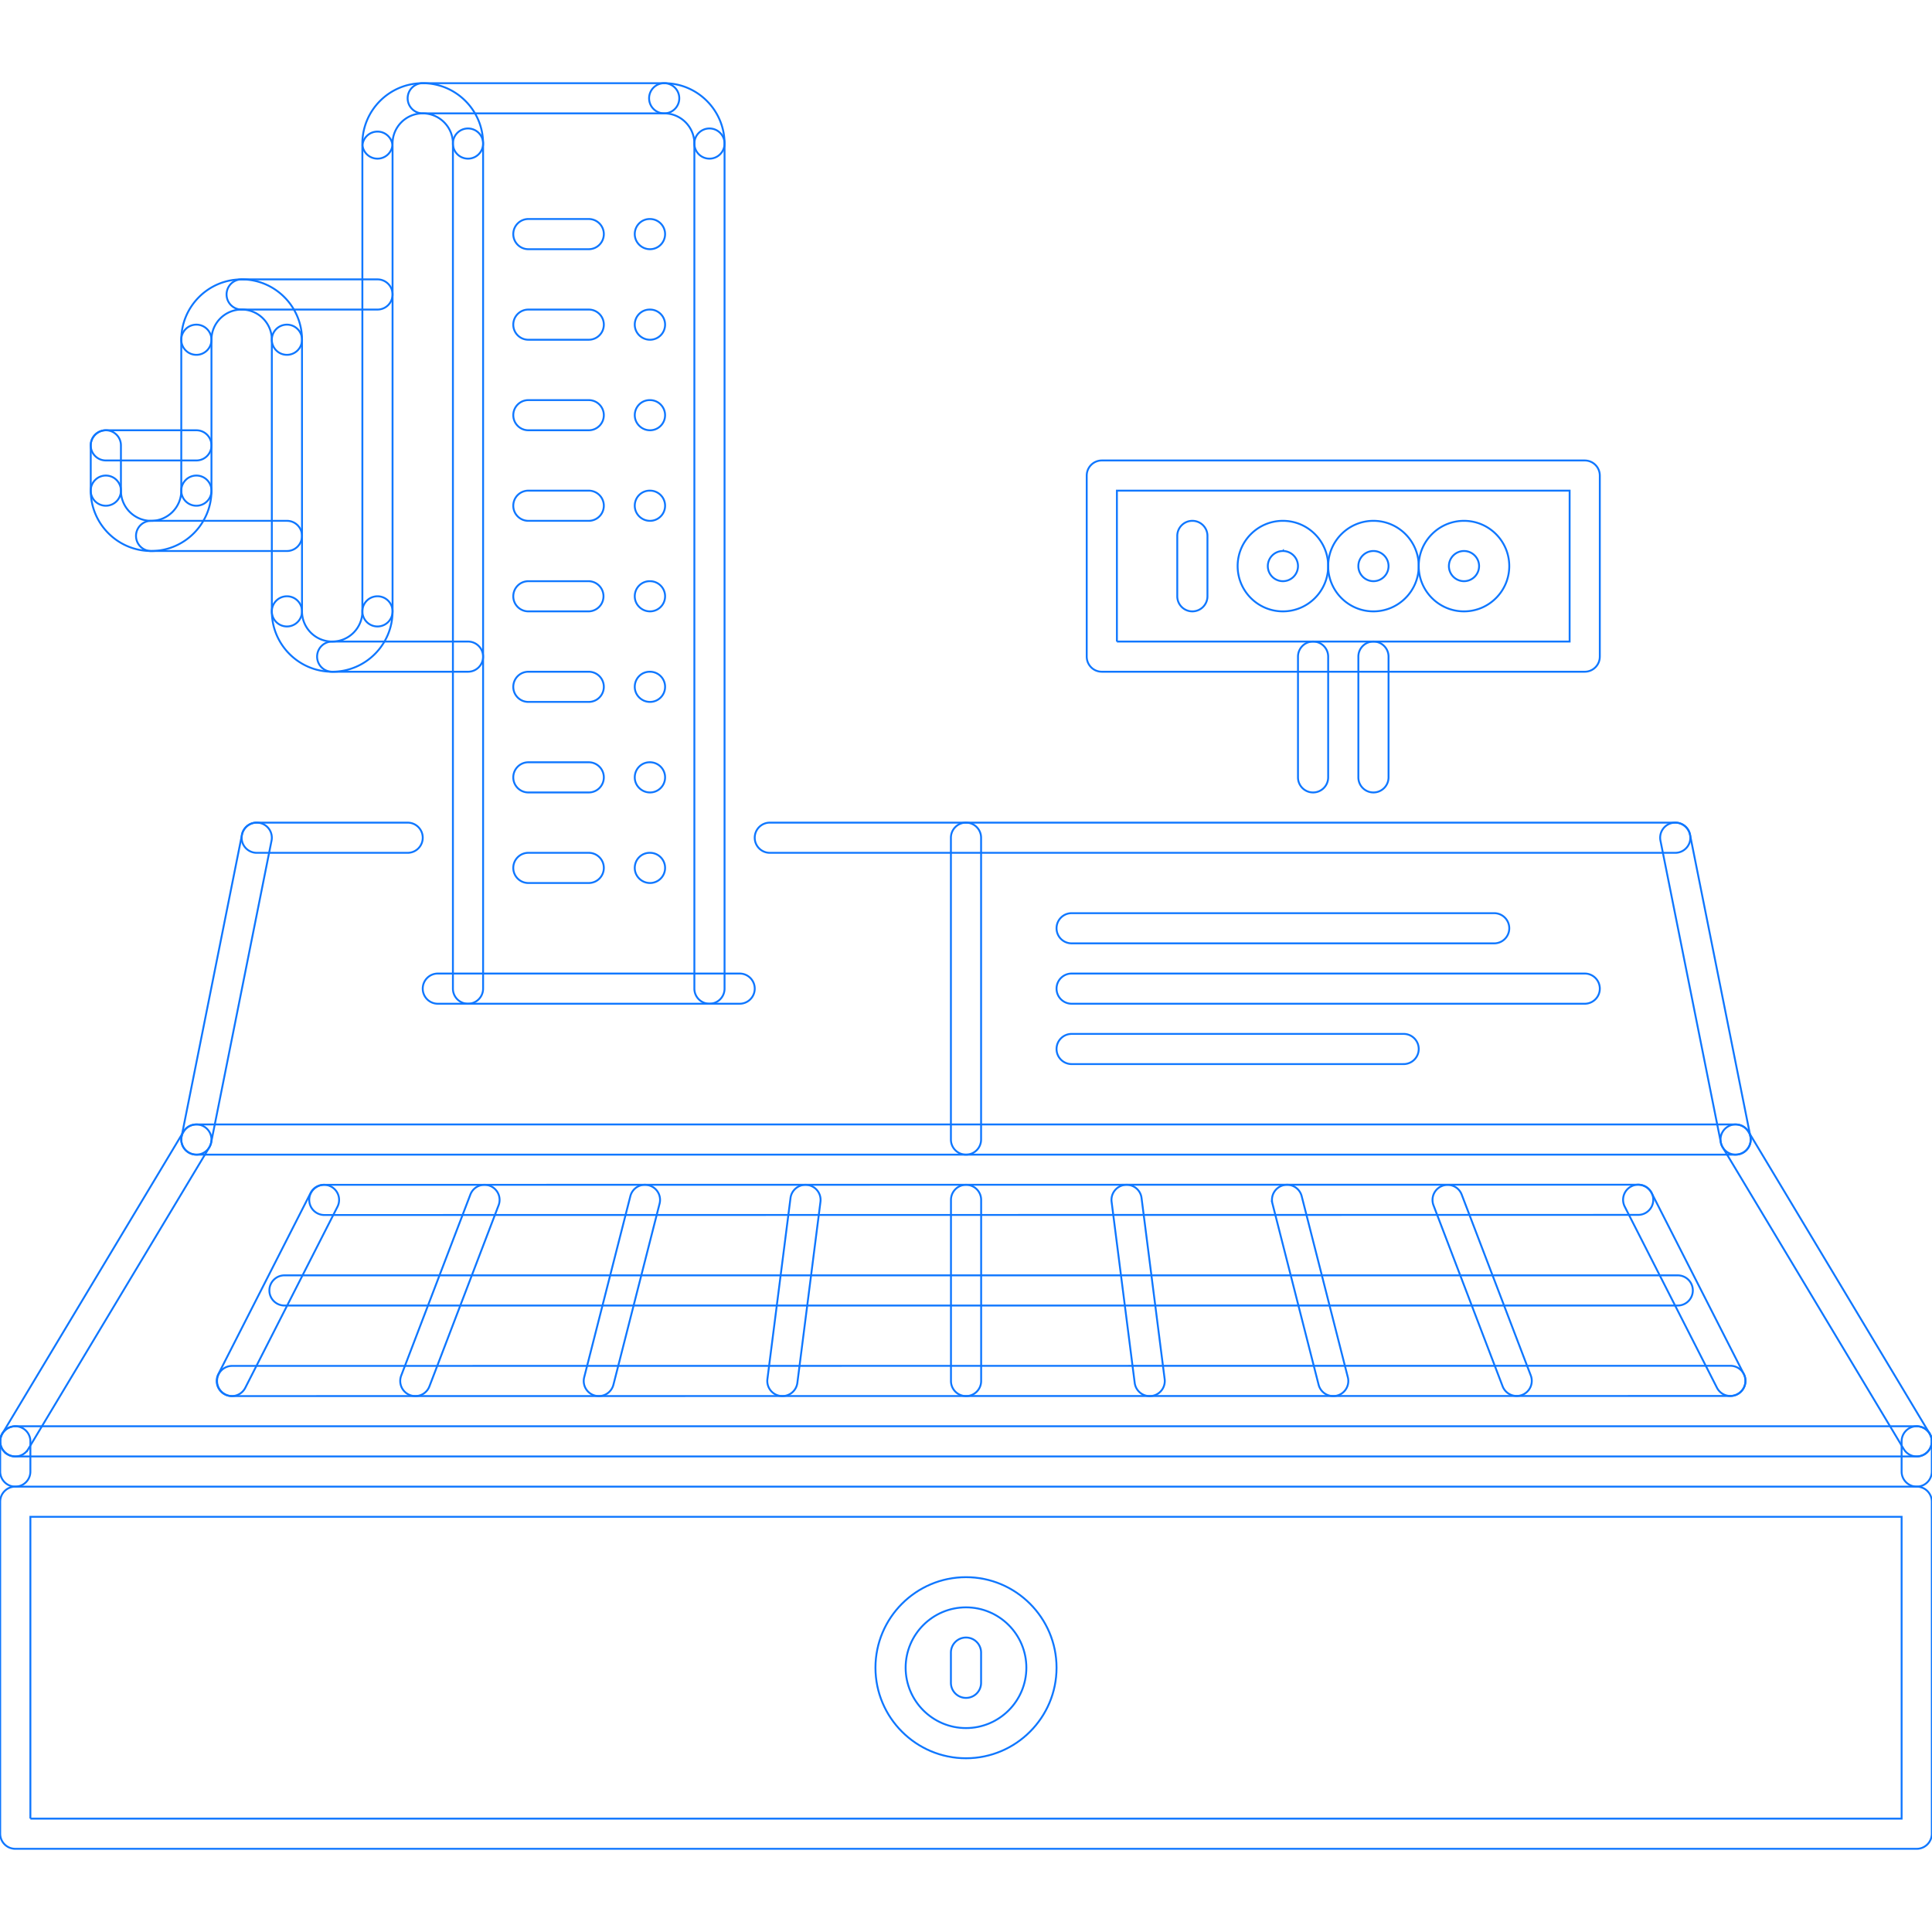 <!DOCTYPE svg PUBLIC "-//W3C//DTD SVG 1.1//EN" "http://www.w3.org/Graphics/SVG/1.1/DTD/svg11.dtd">
<!-- Uploaded to: SVG Repo, www.svgrepo.com, Transformed by: SVG Repo Mixer Tools -->
<svg width="800px" height="800px" viewBox="0 0 1024 1024" fill="#0f77ff" class="icon" version="1.1" xmlns="http://www.w3.org/2000/svg" stroke="#0f77ff">
<g id="SVGRepo_bgCarrier" stroke-width="0"/>
<g id="SVGRepo_tracerCarrier" stroke-linecap="round" stroke-linejoin="round"/>
<g id="SVGRepo_iconCarrier">
<path d="M1015.896 771.946a7.99 7.99 0 0 1-6.86-3.888l-95.98-159.966c-2.264-3.782-1.044-8.704 2.734-10.966a7.978 7.978 0 0 1 10.982 2.748l95.98 159.968a7.996 7.996 0 0 1-2.734 10.964c-1.296 0.78-2.716 1.14-4.122 1.14zM344.512 132.078c-4.414 0-8.076-3.576-8.076-7.998 0-4.42 3.5-7.998 7.92-7.998h0.156a7.994 7.994 0 0 1 7.998 7.998 7.994 7.994 0 0 1-7.998 7.998zM1015.896 979.902H8.106c-4.422 0-8-3.578-8-7.998v-175.962c0-4.422 3.578-8 8-8h1007.792a7.994 7.994 0 0 1 7.998 8v175.962a7.998 7.998 0 0 1-8 7.998zM16.104 963.906h991.792V803.94H16.104v159.966z" fill=""/>
<path d="M8.106 787.942c-4.422 0-8-3.576-8-7.996v-15.998a7.994 7.994 0 0 1 8-7.998 7.994 7.994 0 0 1 7.998 7.998v15.998a7.992 7.992 0 0 1-7.998 7.996zM1015.896 787.942c-4.422 0-8-3.576-8-7.996v-15.998a7.994 7.994 0 0 1 8-7.998 7.994 7.994 0 0 1 7.998 7.998v15.998a7.992 7.992 0 0 1-7.998 7.996z" fill=""/>
<path d="M1015.896 771.946H8.106c-4.422 0-8-3.576-8-7.998a7.994 7.994 0 0 1 8-7.998h1007.792a7.994 7.994 0 0 1 7.998 7.998 7.996 7.996 0 0 1-8 7.998z" fill=""/>
<path d="M8.098 771.946c-1.398 0-2.82-0.36-4.11-1.14a7.988 7.988 0 0 1-2.742-10.964l95.98-159.968a7.972 7.972 0 0 1 10.974-2.748 7.99 7.99 0 0 1 2.742 10.966l-95.98 159.966a8.004 8.004 0 0 1-6.864 3.888z" fill=""/>
<path d="M919.916 611.978H104.084c-4.42 0-8-3.576-8-7.998s3.578-7.998 8-7.998h815.832c4.422 0 7.998 3.576 7.998 7.998s-3.576 7.998-7.998 7.998zM512 931.912c-26.462 0-47.99-21.526-47.99-47.99 0-26.462 21.528-47.988 47.99-47.988s47.99 21.526 47.99 47.988c0 26.464-21.528 47.99-47.99 47.99z m0-79.982c-17.644 0-31.994 14.356-31.994 31.992s14.348 31.994 31.994 31.994c17.652 0 31.994-14.358 31.994-31.994s-14.342-31.992-31.994-31.992z" fill=""/>
<path d="M512 899.92a7.994 7.994 0 0 1-7.998-7.998v-15.998a7.994 7.994 0 0 1 7.998-7.998 7.994 7.994 0 0 1 7.998 7.998v15.998A7.994 7.994 0 0 1 512 899.92zM917.134 739.89a7.976 7.976 0 0 1-7.124-4.376l-48.866-95.98a7.988 7.988 0 0 1 3.5-10.746 7.966 7.966 0 0 1 10.746 3.498l48.868 95.98a7.994 7.994 0 0 1-3.5 10.748 7.9 7.9 0 0 1-3.624 0.876zM803.876 739.89a7.99 7.99 0 0 1-7.466-5.14l-36.618-95.886a7.988 7.988 0 0 1 4.624-10.324c4.094-1.578 8.75 0.468 10.31 4.608l36.62 95.886a7.992 7.992 0 0 1-4.624 10.326 7.938 7.938 0 0 1-2.846 0.53zM706.616 739.954a7.992 7.992 0 0 1-7.732-6.032l-24.462-95.996a7.978 7.978 0 0 1 5.764-9.714c4.25-1.11 8.638 1.484 9.732 5.78l24.464 95.996a7.98 7.98 0 0 1-7.766 9.966zM609.356 739.968a8.016 8.016 0 0 1-7.936-6.984l-12.248-95.994a7.994 7.994 0 0 1 6.92-8.952 7.964 7.964 0 0 1 8.952 6.92l12.248 95.996a7.996 7.996 0 0 1-7.936 9.014zM512.032 739.954a7.994 7.994 0 0 1-7.998-8v-95.978a7.994 7.994 0 0 1 7.998-7.998 7.992 7.992 0 0 1 7.998 7.998v95.978c0 4.422-3.576 8-7.998 8zM122.854 739.954a7.96 7.96 0 0 1-3.624-0.876 7.99 7.99 0 0 1-3.5-10.748l48.866-95.98a7.96 7.96 0 0 1 10.764-3.498 7.99 7.99 0 0 1 3.5 10.746l-48.864 95.98a8.002 8.002 0 0 1-7.142 4.376zM220.124 739.954c-0.954 0-1.914-0.172-2.85-0.532a8.004 8.004 0 0 1-4.624-10.326l36.664-95.98a8 8 0 1 1 14.95 5.716l-36.666 95.98a8 8 0 0 1-7.474 5.142zM317.392 739.954a7.986 7.986 0 0 1-7.756-9.966l24.462-95.98c1.086-4.294 5.436-6.92 9.724-5.78a7.984 7.984 0 0 1 5.772 9.714l-24.464 95.98a7.992 7.992 0 0 1-7.738 6.032zM414.684 739.954a8.004 8.004 0 0 1-7.944-9.014l12.248-95.98c0.562-4.376 4.608-7.466 8.952-6.92a8.002 8.002 0 0 1 6.92 8.952l-12.246 95.978a8.01 8.01 0 0 1-7.93 6.984z" fill=""/>
<path d="M122.862 739.954a8 8 0 0 1 0-15.996l794.272-0.062a8 8 0 0 1 7.998 7.996c0 4.422-3.576 8-7.998 8l-794.272 0.062zM171.726 643.972a8 8 0 0 1 0-15.996l696.542-0.062a8.002 8.002 0 0 1 7.998 7.998 7.994 7.994 0 0 1-7.998 7.998l-696.542 0.062zM889.234 691.962H150.778c-4.42 0-8-3.578-8-7.998 0-4.422 3.578-8 8-8h738.456a7.994 7.994 0 0 1 7.998 8 7.994 7.994 0 0 1-7.998 7.998zM104.092 611.978a7.988 7.988 0 0 1-7.85-9.56l31.994-159.966c0.868-4.342 4.99-7.202 9.412-6.28a7.992 7.992 0 0 1 6.272 9.404l-31.994 159.966a7.99 7.99 0 0 1-7.834 6.436z" fill=""/>
<path d="M216.062 452.012H136.078a7.994 7.994 0 0 1-7.998-7.998 7.994 7.994 0 0 1 7.998-7.998h79.984c4.42 0 8 3.578 8 7.998a7.996 7.996 0 0 1-8 7.998zM919.916 611.978a7.98 7.98 0 0 1-7.842-6.436l-31.994-159.966a7.98 7.98 0 0 1 6.282-9.404c4.388-0.906 8.542 1.954 9.402 6.28l31.994 159.966a7.976 7.976 0 0 1-6.28 9.404 7.732 7.732 0 0 1-1.562 0.156zM392.026 531.996H232.06a7.994 7.994 0 0 1-7.998-7.998A7.992 7.992 0 0 1 232.06 516h159.966a7.994 7.994 0 0 1 7.998 7.998 7.994 7.994 0 0 1-7.998 7.998z" fill=""/>
<path d="M248.054 531.996a7.994 7.994 0 0 1-7.998-7.998V76.09a7.994 7.994 0 0 1 7.998-7.998 7.994 7.994 0 0 1 7.998 7.998v447.908a7.994 7.994 0 0 1-7.998 7.998zM200.064 332.038a7.994 7.994 0 0 1-7.998-7.998V77.746a7.994 7.994 0 0 1 7.998-7.998c4.422 0 8 3.578 8 7.998V324.04a7.994 7.994 0 0 1-8 7.998zM152.074 332.038a7.994 7.994 0 0 1-7.998-7.998V180.068a7.994 7.994 0 0 1 7.998-7.998c4.422 0 8 3.578 8 7.998v143.97c0 4.422-3.578 8-8 8zM376.028 531.996a7.994 7.994 0 0 1-7.998-7.998V76.09c0-4.42 3.578-7.998 7.998-7.998s8 3.578 8 7.998v447.908a7.994 7.994 0 0 1-8 7.998z" fill=""/>
<path d="M248.054 84.088a7.994 7.994 0 0 1-7.998-7.998c0-8.826-7.178-15.996-15.996-15.996s-15.998 7.17-15.998 15.996a7.994 7.994 0 0 1-8 7.998 7.994 7.994 0 0 1-7.998-7.998c0-17.636 14.348-31.992 31.994-31.992 17.644 0 31.992 14.356 31.992 31.992a7.988 7.988 0 0 1-7.996 7.998zM152.074 188.066a7.994 7.994 0 0 1-7.998-7.998c0-8.826-7.178-15.996-15.996-15.996s-15.998 7.17-15.998 15.996c0 4.422-3.578 7.998-7.998 7.998s-8-3.576-8-7.998c0-17.636 14.35-31.992 31.994-31.992s31.994 14.356 31.994 31.992a7.99 7.99 0 0 1-7.998 7.998zM80.09 292.044c-17.644 0-31.994-14.356-31.994-31.992 0-4.422 3.578-7.998 7.998-7.998s8 3.576 8 7.998c0 8.826 7.178 15.996 15.996 15.996s15.996-7.17 15.996-15.996c0-4.422 3.578-7.998 8-7.998s7.998 3.576 7.998 7.998c0 17.638-14.35 31.992-31.994 31.992zM176.07 356.034c-17.644 0-31.994-14.358-31.994-31.994a7.994 7.994 0 0 1 7.998-7.998c4.422 0 8 3.576 8 7.998 0 8.826 7.178 15.996 15.998 15.996s15.996-7.17 15.996-15.996a7.994 7.994 0 0 1 7.998-7.998c4.422 0 8 3.576 8 7.998-0.002 17.636-14.352 31.994-31.996 31.994zM376.028 84.088a7.994 7.994 0 0 1-7.998-7.998c0-8.826-7.178-15.996-15.998-15.996a7.994 7.994 0 0 1-7.998-7.998 7.994 7.994 0 0 1 7.998-7.998c17.644 0 31.994 14.356 31.994 31.992a7.99 7.99 0 0 1-7.998 7.998z" fill=""/>
<path d="M352.034 60.094H224.06c-4.422 0-8-3.578-8-7.998a7.994 7.994 0 0 1 8-7.998h127.972a7.992 7.992 0 0 1 7.998 7.998 7.99 7.99 0 0 1-7.996 7.998zM248.054 356.034H176.07a7.994 7.994 0 0 1-7.998-8 7.994 7.994 0 0 1 7.998-7.998h71.984a7.994 7.994 0 0 1 7.998 7.998c0 4.422-3.576 8-7.998 8zM200.064 164.072H128.08a7.994 7.994 0 0 1-7.998-7.998 7.992 7.992 0 0 1 7.998-7.998h71.984c4.422 0 8 3.576 8 7.998a7.994 7.994 0 0 1-8 7.998zM104.084 268.05c-4.42 0-8-3.578-8-7.998V180.068c0-4.42 3.578-7.998 8-7.998s7.998 3.578 7.998 7.998v79.984a7.992 7.992 0 0 1-7.998 7.998zM56.094 268.05a7.994 7.994 0 0 1-7.998-7.998v-23.996c0-4.42 3.578-7.998 7.998-7.998s8 3.578 8 7.998v23.996a7.994 7.994 0 0 1-8 7.998z" fill=""/>
<path d="M104.084 244.054H56.094a7.994 7.994 0 0 1-7.998-7.998 7.994 7.994 0 0 1 7.998-7.998h47.99a7.994 7.994 0 0 1 7.998 7.998 7.99 7.99 0 0 1-7.998 7.998zM152.074 292.044H80.09a7.994 7.994 0 0 1-7.998-7.998 7.994 7.994 0 0 1 7.998-7.998h71.984c4.422 0 8 3.578 8 7.998a7.994 7.994 0 0 1-8 7.998z" fill=""/>
<path d="M887.922 452.012h-479.9a7.994 7.994 0 0 1-7.998-7.998 7.994 7.994 0 0 1 7.998-7.998h479.9a7.994 7.994 0 0 1 7.998 7.998 7.992 7.992 0 0 1-7.998 7.998z" fill=""/>
<path d="M512 611.978a7.994 7.994 0 0 1-7.998-7.998v-159.966a7.994 7.994 0 0 1 7.998-7.998 7.994 7.994 0 0 1 7.998 7.998v159.966a7.992 7.992 0 0 1-7.998 7.998z" fill=""/>
<path d="M791.944 500.002H567.988a7.994 7.994 0 0 1-7.998-7.998 7.994 7.994 0 0 1 7.998-7.998h223.956a7.992 7.992 0 0 1 7.996 7.998 7.992 7.992 0 0 1-7.996 7.998z" fill=""/>
<path d="M839.932 531.996H567.988a7.994 7.994 0 0 1-7.998-7.998 7.994 7.994 0 0 1 7.998-7.998h271.944c4.422 0 8 3.576 8 7.998a7.994 7.994 0 0 1-8 7.998z" fill=""/>
<path d="M743.952 563.988h-175.962a7.994 7.994 0 0 1-7.998-7.998 7.994 7.994 0 0 1 7.998-7.998h175.962c4.422 0 8 3.578 8 7.998a7.994 7.994 0 0 1-8 7.998z" fill=""/>
<path d="M695.962 420.02c-4.422 0-8-3.578-8-7.998v-63.988a7.994 7.994 0 0 1 8-7.998 7.994 7.994 0 0 1 7.998 7.998v63.988a7.994 7.994 0 0 1-7.998 7.998z" fill=""/>
<path d="M727.956 420.02a7.994 7.994 0 0 1-7.998-7.998v-63.988a7.994 7.994 0 0 1 7.998-7.998c4.422 0 8 3.578 8 7.998v63.988c0 4.42-3.58 7.998-8 7.998z" fill=""/>
<path d="M839.932 356.034H583.986c-4.422 0-8-3.578-8-8v-95.978c0-4.422 3.578-8 8-8h255.946c4.422 0 8 3.578 8 8v95.978c0 4.422-3.578 8-8 8z m-247.948-15.998h239.95v-79.982H591.984v79.982z" fill=""/>
<path d="M631.974 324.04a7.994 7.994 0 0 1-7.998-7.998v-31.994a7.994 7.994 0 0 1 7.998-7.998c4.422 0 8 3.578 8 7.998v31.994a7.996 7.996 0 0 1-8 7.998z" fill=""/>
<path d="M679.964 324.04c-13.23 0-23.994-10.764-23.994-23.994 0-13.232 10.764-23.996 23.994-23.996 13.232 0 23.996 10.764 23.996 23.996 0 13.23-10.762 23.994-23.996 23.994z m0-31.996a8.016 8.016 0 0 0-7.998 8 8.014 8.014 0 0 0 7.998 7.998 8.014 8.014 0 0 0 7.998-7.998c0-4.406-3.59-8-7.998-8z" fill=""/>
<path d="M727.956 324.04c-13.23 0-23.994-10.764-23.994-23.994 0-13.232 10.764-23.996 23.994-23.996 13.232 0 23.996 10.764 23.996 23.996 0 13.23-10.764 23.994-23.996 23.994z m0-31.996a8.016 8.016 0 0 0-7.998 8 8.014 8.014 0 0 0 7.998 7.998c4.406 0 8-3.594 8-7.998 0-4.406-3.594-8-8-8z" fill=""/>
<path d="M775.946 324.04c-13.232 0-23.994-10.764-23.994-23.994 0-13.232 10.762-23.996 23.994-23.996s23.994 10.764 23.994 23.996c0 13.23-10.762 23.994-23.994 23.994z m0-31.996a8.016 8.016 0 0 0-7.998 8 8.014 8.014 0 0 0 7.998 7.998 8.014 8.014 0 0 0 7.998-7.998c0-4.406-3.592-8-7.998-8z" fill=""/>
<path d="M312.042 132.078h-31.992c-4.422 0-8-3.576-8-7.998a7.994 7.994 0 0 1 8-7.998h31.992c4.422 0 8 3.578 8 7.998a7.996 7.996 0 0 1-8 7.998z" fill=""/>
<path d="M344.512 180.068c-4.414 0-8.076-3.576-8.076-7.998 0-4.42 3.5-7.998 7.92-7.998h0.156a7.994 7.994 0 0 1 7.998 7.998 7.994 7.994 0 0 1-7.998 7.998z" fill=""/>
<path d="M312.042 180.068h-31.992c-4.422 0-8-3.576-8-7.998a7.994 7.994 0 0 1 8-7.998h31.992c4.422 0 8 3.578 8 7.998a7.996 7.996 0 0 1-8 7.998z" fill=""/>
<path d="M344.512 228.058c-4.414 0-8.076-3.576-8.076-7.998s3.5-7.998 7.92-7.998h0.156c4.42 0 7.998 3.576 7.998 7.998s-3.578 7.998-7.998 7.998z" fill=""/>
<path d="M312.042 228.058h-31.992c-4.422 0-8-3.576-8-7.998s3.578-7.998 8-7.998h31.992c4.422 0 8 3.576 8 7.998s-3.58 7.998-8 7.998z" fill=""/>
<path d="M344.512 276.048c-4.414 0-8.076-3.578-8.076-7.998 0-4.422 3.5-7.998 7.92-7.998h0.156a7.994 7.994 0 0 1 7.998 7.998 7.994 7.994 0 0 1-7.998 7.998z" fill=""/>
<path d="M312.042 276.048h-31.992c-4.422 0-8-3.578-8-7.998a7.994 7.994 0 0 1 8-7.998h31.992a7.998 7.998 0 1 1 0 15.996z" fill=""/>
<path d="M344.512 324.04c-4.414 0-8.076-3.578-8.076-7.998 0-4.422 3.5-7.998 7.92-7.998h0.156a7.994 7.994 0 0 1 7.998 7.998 7.996 7.996 0 0 1-7.998 7.998z" fill=""/>
<path d="M312.042 324.04h-31.992c-4.422 0-8-3.578-8-7.998a7.994 7.994 0 0 1 8-7.998h31.992a8 8 0 0 1 0 15.996z" fill=""/>
<path d="M344.512 372.03c-4.414 0-8.076-3.578-8.076-7.998 0-4.422 3.5-7.998 7.92-7.998h0.156a7.994 7.994 0 0 1 7.998 7.998 7.994 7.994 0 0 1-7.998 7.998z" fill=""/>
<path d="M312.042 372.03h-31.992c-4.422 0-8-3.578-8-7.998a7.994 7.994 0 0 1 8-7.998h31.992a7.998 7.998 0 1 1 0 15.996z" fill=""/>
<path d="M344.512 420.02c-4.414 0-8.076-3.578-8.076-7.998 0-4.422 3.5-8 7.92-8h0.156a7.994 7.994 0 0 1 7.998 8 7.994 7.994 0 0 1-7.998 7.998z" fill=""/>
<path d="M312.042 420.02h-31.992c-4.422 0-8-3.578-8-7.998 0-4.422 3.578-8 8-8h31.992c4.422 0 8 3.578 8 8a7.998 7.998 0 0 1-8 7.998z" fill=""/>
<path d="M344.512 468.01c-4.414 0-8.076-3.578-8.076-7.998 0-4.422 3.5-8 7.92-8h0.156a7.994 7.994 0 0 1 7.998 8 7.994 7.994 0 0 1-7.998 7.998z" fill=""/>
<path d="M312.042 468.01h-31.992c-4.422 0-8-3.578-8-7.998 0-4.422 3.578-8 8-8h31.992c4.422 0 8 3.578 8 8a7.998 7.998 0 0 1-8 7.998z" fill=""/>
</g>
</svg>